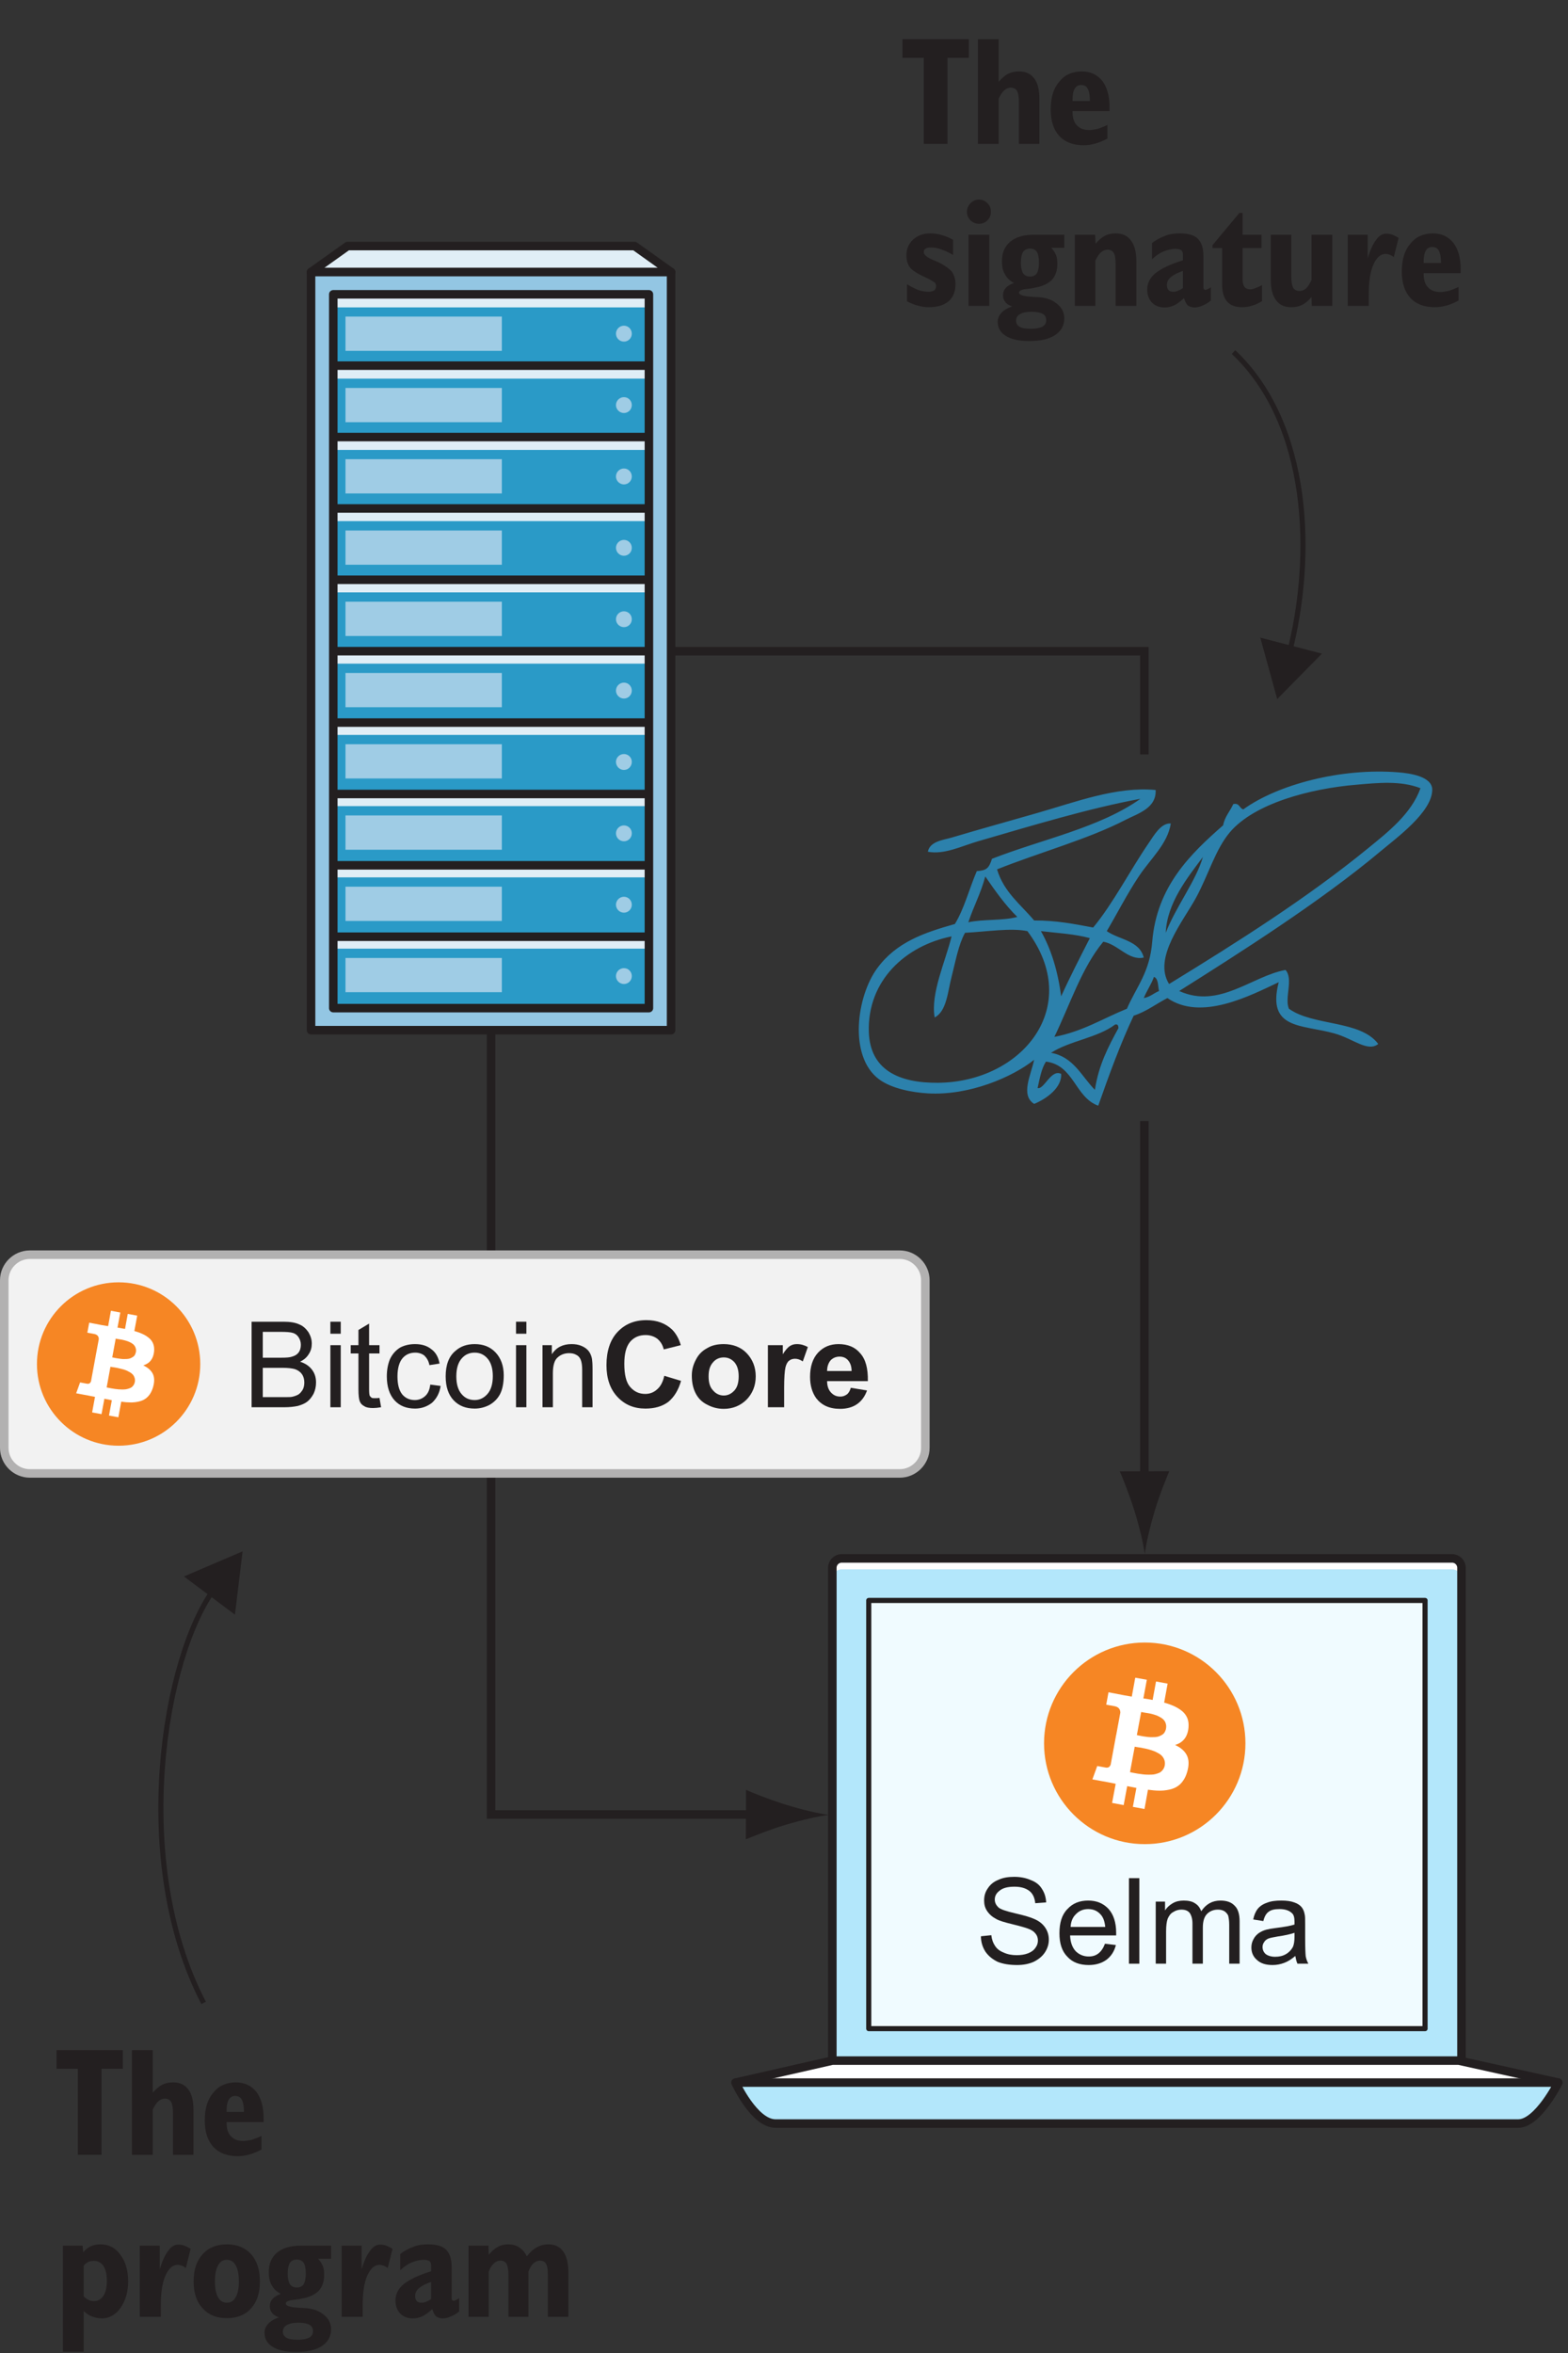 <?xml version="1.0" encoding="UTF-8"?>
<svg xmlns="http://www.w3.org/2000/svg" xmlns:xlink="http://www.w3.org/1999/xlink" width="92pt" height="138pt" viewBox="0 0 92 138" version="1.1">
<rect x="0" y="0" width="92" height="138" fill="#333333" stroke="none"/>
<defs>
<g>
<symbol overflow="visible" id="glyph0-0">
<path style="stroke:none;" d="M 4.953 1.594 L 4.953 -6.344 L 0.453 -6.344 L 0.453 1.594 Z M 0.953 -5.844 L 4.453 -5.844 L 4.453 1.094 L 0.953 1.094 Z M 0.953 -5.844 "/>
</symbol>
<symbol overflow="visible" id="glyph0-1">
<path style="stroke:none;" d="M 2.719 0 L 2.719 -5.047 L 3.969 -5.047 L 3.969 -6.141 L 0.078 -6.141 L 0.078 -5.047 L 1.328 -5.047 L 1.328 0 Z M 2.719 0 "/>
</symbol>
<symbol overflow="visible" id="glyph0-2">
<path style="stroke:none;" d="M 1.672 0 L 1.672 -2.656 C 1.781 -2.875 1.891 -3.047 2 -3.141 C 2.109 -3.234 2.234 -3.297 2.375 -3.297 C 2.547 -3.297 2.672 -3.234 2.75 -3.109 C 2.828 -2.969 2.859 -2.75 2.859 -2.453 L 2.859 0 L 4.062 0 L 4.062 -2.641 C 4.062 -3.156 3.969 -3.562 3.766 -3.828 C 3.562 -4.109 3.266 -4.25 2.875 -4.25 C 2.625 -4.25 2.406 -4.203 2.219 -4.109 C 2.047 -4.016 1.859 -3.859 1.672 -3.641 L 1.672 -6.141 L 0.453 -6.141 L 0.453 0 Z M 1.672 0 "/>
</symbol>
<symbol overflow="visible" id="glyph0-3">
<path style="stroke:none;" d="M 1.516 -2.609 C 1.516 -2.891 1.562 -3.109 1.641 -3.234 C 1.734 -3.391 1.859 -3.453 2.016 -3.453 C 2.188 -3.453 2.328 -3.391 2.406 -3.234 C 2.484 -3.094 2.531 -2.875 2.531 -2.562 L 2.531 -2.516 L 1.516 -2.516 Z M 2.969 -0.875 C 2.797 -0.844 2.641 -0.812 2.5 -0.812 C 2.172 -0.812 1.938 -0.906 1.766 -1.094 C 1.594 -1.266 1.516 -1.531 1.516 -1.875 L 1.516 -1.922 L 3.688 -1.922 C 3.688 -1.953 3.688 -1.984 3.688 -2.047 C 3.688 -2.094 3.688 -2.125 3.688 -2.141 C 3.688 -2.797 3.547 -3.312 3.266 -3.688 C 2.969 -4.062 2.562 -4.25 2.062 -4.25 C 1.5 -4.25 1.047 -4.047 0.734 -3.641 C 0.391 -3.25 0.234 -2.703 0.234 -2.016 C 0.234 -1.344 0.406 -0.828 0.734 -0.469 C 1.078 -0.094 1.562 0.078 2.172 0.078 C 2.391 0.078 2.609 0.047 2.844 -0.016 C 3.078 -0.078 3.328 -0.188 3.562 -0.312 L 3.562 -1.109 C 3.328 -1 3.125 -0.922 2.969 -0.875 Z M 2.969 -0.875 "/>
</symbol>
<symbol overflow="visible" id="glyph0-4">
<path style="stroke:none;" d="M 1.938 -3.219 C 2.047 -3.266 2.156 -3.281 2.266 -3.281 C 2.5 -3.281 2.688 -3.188 2.828 -2.984 C 2.969 -2.766 3.031 -2.484 3.031 -2.109 C 3.031 -1.734 2.969 -1.453 2.828 -1.234 C 2.688 -1.031 2.516 -0.922 2.281 -0.922 C 2.172 -0.922 2.062 -0.938 1.969 -0.984 C 1.859 -1.031 1.766 -1.109 1.672 -1.203 L 1.672 -3 C 1.75 -3.109 1.859 -3.172 1.938 -3.219 Z M 1.672 2.047 L 1.672 -0.344 C 1.828 -0.188 1.984 -0.078 2.172 -0.016 C 2.344 0.047 2.531 0.094 2.734 0.094 C 3.156 0.094 3.531 -0.109 3.828 -0.516 C 4.125 -0.938 4.281 -1.453 4.281 -2.078 C 4.281 -2.719 4.125 -3.25 3.812 -3.656 C 3.516 -4.062 3.125 -4.25 2.656 -4.25 C 2.453 -4.25 2.266 -4.219 2.094 -4.141 C 1.922 -4.062 1.766 -3.938 1.641 -3.781 L 1.609 -4.172 L 0.453 -4.172 L 0.453 2.047 Z M 1.672 2.047 "/>
</symbol>
<symbol overflow="visible" id="glyph0-5">
<path style="stroke:none;" d="M 1.688 0 L 1.688 -0.672 C 1.688 -1.391 1.766 -1.969 1.953 -2.406 C 2.141 -2.828 2.375 -3.047 2.672 -3.047 C 2.75 -3.047 2.828 -3.031 2.922 -3 C 3 -2.969 3.078 -2.922 3.156 -2.859 L 3.438 -3.984 C 3.328 -4.062 3.188 -4.125 3.078 -4.172 C 2.953 -4.219 2.828 -4.234 2.703 -4.234 C 2.5 -4.234 2.297 -4.125 2.125 -3.875 C 1.938 -3.641 1.766 -3.266 1.625 -2.781 L 1.625 -4.172 L 0.453 -4.172 L 0.453 0 Z M 1.688 0 "/>
</symbol>
<symbol overflow="visible" id="glyph0-6">
<path style="stroke:none;" d="M 0.75 -0.5 C 1.094 -0.109 1.562 0.078 2.172 0.078 C 2.766 0.078 3.25 -0.109 3.594 -0.5 C 3.938 -0.875 4.109 -1.406 4.109 -2.078 C 4.109 -2.75 3.938 -3.281 3.594 -3.672 C 3.234 -4.062 2.766 -4.25 2.172 -4.25 C 1.578 -4.25 1.094 -4.062 0.75 -3.672 C 0.391 -3.281 0.219 -2.75 0.219 -2.078 C 0.219 -1.406 0.391 -0.875 0.75 -0.5 Z M 1.656 -3.016 C 1.766 -3.234 1.938 -3.344 2.172 -3.344 C 2.391 -3.344 2.578 -3.234 2.688 -3.016 C 2.812 -2.797 2.875 -2.5 2.875 -2.078 C 2.875 -1.672 2.812 -1.359 2.688 -1.156 C 2.578 -0.938 2.406 -0.828 2.172 -0.828 C 1.938 -0.828 1.766 -0.938 1.656 -1.141 C 1.531 -1.359 1.469 -1.672 1.469 -2.078 C 1.469 -2.5 1.531 -2.797 1.656 -3.016 Z M 1.656 -3.016 "/>
</symbol>
<symbol overflow="visible" id="glyph0-7">
<path style="stroke:none;" d="M 2.672 0.469 C 2.812 0.547 2.875 0.672 2.875 0.844 C 2.875 1.016 2.812 1.125 2.656 1.219 C 2.5 1.297 2.281 1.344 2 1.344 C 1.688 1.344 1.469 1.312 1.328 1.234 C 1.188 1.156 1.109 1.031 1.109 0.875 C 1.109 0.703 1.188 0.562 1.344 0.484 C 1.5 0.391 1.719 0.344 2.016 0.344 C 2.312 0.344 2.531 0.391 2.672 0.469 Z M 1.516 -3.156 C 1.609 -3.297 1.75 -3.359 1.922 -3.359 C 2.109 -3.359 2.234 -3.297 2.328 -3.172 C 2.406 -3.047 2.453 -2.828 2.453 -2.531 C 2.453 -2.25 2.406 -2.047 2.328 -1.906 C 2.234 -1.781 2.109 -1.719 1.922 -1.719 C 1.75 -1.719 1.609 -1.781 1.516 -1.922 C 1.438 -2.047 1.391 -2.266 1.391 -2.531 C 1.391 -2.812 1.438 -3.031 1.516 -3.156 Z M 0.5 -1.047 C 0.391 -0.922 0.344 -0.781 0.344 -0.609 C 0.344 -0.453 0.391 -0.328 0.484 -0.219 C 0.562 -0.109 0.703 -0.031 0.875 0.031 C 0.609 0.125 0.391 0.25 0.25 0.406 C 0.109 0.562 0.031 0.734 0.031 0.938 C 0.031 1.297 0.203 1.578 0.516 1.766 C 0.844 1.969 1.297 2.062 1.875 2.062 C 2.531 2.062 3.031 1.953 3.391 1.719 C 3.75 1.484 3.938 1.156 3.938 0.734 C 3.938 0.375 3.781 0.078 3.484 -0.141 C 3.203 -0.375 2.812 -0.5 2.328 -0.516 C 2.266 -0.516 2.156 -0.531 2.047 -0.531 C 1.531 -0.562 1.281 -0.641 1.281 -0.781 C 1.281 -0.891 1.453 -0.969 1.781 -1 C 1.984 -1.016 2.141 -1.047 2.266 -1.078 C 2.688 -1.156 3 -1.312 3.219 -1.531 C 3.422 -1.766 3.531 -2.062 3.531 -2.453 C 3.531 -2.641 3.516 -2.828 3.453 -2.984 C 3.391 -3.125 3.297 -3.281 3.172 -3.406 L 3.938 -3.406 L 3.938 -4.172 L 2.141 -4.172 C 1.547 -4.172 1.094 -4.031 0.766 -3.766 C 0.438 -3.484 0.281 -3.109 0.281 -2.625 C 0.281 -2.328 0.328 -2.062 0.453 -1.859 C 0.562 -1.641 0.75 -1.469 0.984 -1.344 C 0.781 -1.266 0.609 -1.172 0.5 -1.047 Z M 0.5 -1.047 "/>
</symbol>
<symbol overflow="visible" id="glyph0-8">
<path style="stroke:none;" d="M 2.031 -0.891 C 1.938 -0.844 1.844 -0.828 1.75 -0.828 C 1.625 -0.828 1.531 -0.859 1.469 -0.922 C 1.406 -1 1.375 -1.094 1.375 -1.234 C 1.375 -1.406 1.453 -1.562 1.609 -1.688 C 1.75 -1.812 1.984 -1.938 2.312 -2.047 L 2.312 -1.047 C 2.219 -0.984 2.125 -0.922 2.031 -0.891 Z M 2.594 -0.031 C 2.703 0.047 2.844 0.094 3 0.094 C 3.125 0.094 3.281 0.062 3.422 0 C 3.578 -0.062 3.766 -0.156 3.953 -0.312 L 3.953 -1.094 C 3.875 -1.031 3.812 -1 3.766 -0.984 C 3.703 -0.953 3.656 -0.938 3.641 -0.938 C 3.594 -0.938 3.562 -0.953 3.547 -0.984 C 3.531 -1 3.516 -1.031 3.516 -1.094 L 3.516 -2.906 C 3.516 -3.391 3.406 -3.719 3.188 -3.938 C 2.969 -4.156 2.609 -4.25 2.125 -4.25 C 1.828 -4.25 1.531 -4.219 1.281 -4.109 C 1.016 -4.016 0.75 -3.875 0.5 -3.688 L 0.5 -2.734 C 0.719 -2.938 0.938 -3.094 1.172 -3.188 C 1.406 -3.281 1.641 -3.344 1.875 -3.344 C 2.031 -3.344 2.141 -3.312 2.219 -3.266 C 2.281 -3.203 2.312 -3.125 2.312 -3.016 L 2.312 -2.672 C 1.547 -2.438 1.016 -2.172 0.688 -1.906 C 0.375 -1.641 0.219 -1.328 0.219 -0.953 C 0.219 -0.641 0.312 -0.391 0.5 -0.188 C 0.688 0 0.938 0.094 1.25 0.094 C 1.438 0.094 1.625 0.047 1.797 -0.031 C 1.969 -0.109 2.172 -0.266 2.375 -0.453 C 2.438 -0.266 2.5 -0.125 2.594 -0.031 Z M 2.594 -0.031 "/>
</symbol>
<symbol overflow="visible" id="glyph0-9">
<path style="stroke:none;" d="M 1.641 0 L 1.641 -2.656 C 1.719 -2.859 1.812 -3.016 1.938 -3.125 C 2.047 -3.234 2.172 -3.297 2.328 -3.297 C 2.484 -3.297 2.609 -3.234 2.688 -3.109 C 2.75 -2.984 2.797 -2.766 2.797 -2.453 L 2.797 0 L 3.969 0 L 3.969 -2.656 C 4.047 -2.859 4.141 -3.016 4.25 -3.125 C 4.375 -3.234 4.516 -3.297 4.641 -3.297 C 4.812 -3.297 4.938 -3.234 5 -3.109 C 5.078 -2.984 5.109 -2.766 5.109 -2.453 L 5.109 0 L 6.312 0 L 6.312 -2.641 C 6.312 -3.156 6.203 -3.562 6.016 -3.828 C 5.812 -4.109 5.531 -4.25 5.141 -4.25 C 4.891 -4.25 4.656 -4.188 4.469 -4.078 C 4.25 -3.969 4.062 -3.781 3.875 -3.547 C 3.766 -3.781 3.609 -3.953 3.422 -4.078 C 3.266 -4.188 3.031 -4.25 2.781 -4.25 C 2.562 -4.25 2.359 -4.203 2.188 -4.109 C 2 -4.016 1.828 -3.859 1.641 -3.641 L 1.625 -4.172 L 0.453 -4.172 L 0.453 0 Z M 1.641 0 "/>
</symbol>
<symbol overflow="visible" id="glyph0-10">
<path style="stroke:none;" d="M 0.984 -0.016 C 1.203 0.047 1.406 0.078 1.609 0.078 C 2.109 0.078 2.5 -0.031 2.781 -0.266 C 3.062 -0.516 3.188 -0.844 3.188 -1.281 C 3.188 -1.578 3.109 -1.812 2.969 -2.016 C 2.797 -2.203 2.516 -2.406 2.109 -2.594 C 2.047 -2.625 1.953 -2.656 1.844 -2.703 C 1.5 -2.859 1.328 -3 1.328 -3.156 C 1.328 -3.25 1.359 -3.312 1.438 -3.359 C 1.5 -3.406 1.609 -3.422 1.75 -3.422 C 1.938 -3.422 2.141 -3.391 2.359 -3.312 C 2.578 -3.234 2.812 -3.125 3.047 -2.984 L 3.047 -3.875 C 2.828 -4 2.594 -4.094 2.375 -4.156 C 2.156 -4.219 1.938 -4.25 1.703 -4.25 C 1.297 -4.25 0.969 -4.125 0.703 -3.891 C 0.438 -3.641 0.312 -3.344 0.312 -2.969 C 0.312 -2.672 0.375 -2.438 0.531 -2.234 C 0.688 -2.047 1.062 -1.828 1.656 -1.562 C 1.812 -1.469 1.922 -1.406 1.984 -1.359 C 2.031 -1.312 2.047 -1.234 2.047 -1.156 C 2.047 -1.047 2.016 -0.969 1.938 -0.906 C 1.859 -0.859 1.75 -0.828 1.609 -0.828 C 1.438 -0.828 1.234 -0.859 1.031 -0.922 C 0.828 -1 0.609 -1.109 0.344 -1.266 L 0.344 -0.266 C 0.562 -0.156 0.781 -0.062 0.984 -0.016 Z M 0.984 -0.016 "/>
</symbol>
<symbol overflow="visible" id="glyph0-11">
<path style="stroke:none;" d="M 0.562 -5.016 C 0.703 -4.891 0.875 -4.812 1.062 -4.812 C 1.266 -4.812 1.438 -4.891 1.562 -5.016 C 1.703 -5.156 1.766 -5.312 1.766 -5.516 C 1.766 -5.719 1.703 -5.891 1.562 -6.016 C 1.438 -6.156 1.266 -6.234 1.062 -6.234 C 0.859 -6.234 0.703 -6.156 0.562 -6.016 C 0.438 -5.875 0.359 -5.719 0.359 -5.516 C 0.359 -5.312 0.438 -5.156 0.562 -5.016 Z M 1.672 0 L 1.672 -4.172 L 0.453 -4.172 L 0.453 0 Z M 1.672 0 "/>
</symbol>
<symbol overflow="visible" id="glyph0-12">
<path style="stroke:none;" d="M 1.656 0 L 1.656 -2.656 C 1.766 -2.875 1.875 -3.047 1.984 -3.141 C 2.094 -3.234 2.234 -3.297 2.359 -3.297 C 2.531 -3.297 2.656 -3.234 2.734 -3.109 C 2.812 -2.984 2.844 -2.766 2.844 -2.453 L 2.844 0 L 4.062 0 L 4.062 -2.641 C 4.062 -3.156 3.953 -3.562 3.75 -3.828 C 3.547 -4.109 3.25 -4.25 2.859 -4.25 C 2.609 -4.25 2.391 -4.203 2.219 -4.109 C 2.031 -4.016 1.844 -3.859 1.672 -3.641 L 1.641 -4.172 L 0.453 -4.172 L 0.453 0 Z M 1.656 0 "/>
</symbol>
<symbol overflow="visible" id="glyph0-13">
<path style="stroke:none;" d="M 0 -3.562 L 0 -3.391 L 0.562 -3.391 L 0.562 -1.281 C 0.562 -0.812 0.656 -0.484 0.859 -0.25 C 1.047 -0.031 1.344 0.078 1.75 0.078 C 1.938 0.078 2.141 0.047 2.328 -0.016 C 2.516 -0.062 2.703 -0.156 2.906 -0.281 L 2.906 -1.219 C 2.734 -1.125 2.578 -1.062 2.484 -1.031 C 2.375 -0.984 2.297 -0.969 2.219 -0.969 C 2.062 -0.969 1.953 -1.016 1.875 -1.109 C 1.812 -1.203 1.766 -1.344 1.766 -1.531 L 1.766 -3.391 L 2.875 -3.391 L 2.875 -4.172 L 1.766 -4.172 L 1.766 -5.453 L 1.578 -5.453 Z M 0 -3.562 "/>
</symbol>
<symbol overflow="visible" id="glyph0-14">
<path style="stroke:none;" d="M 2.828 0 L 4.031 0 L 4.031 -4.172 L 2.812 -4.172 L 2.812 -1.516 C 2.703 -1.281 2.594 -1.125 2.5 -1.031 C 2.375 -0.922 2.25 -0.875 2.109 -0.875 C 1.938 -0.875 1.812 -0.938 1.734 -1.062 C 1.672 -1.188 1.625 -1.406 1.625 -1.703 L 1.625 -4.172 L 0.422 -4.172 L 0.422 -1.531 C 0.422 -1.016 0.516 -0.609 0.734 -0.328 C 0.938 -0.047 1.234 0.078 1.625 0.078 C 1.875 0.078 2.094 0.031 2.266 -0.062 C 2.453 -0.156 2.641 -0.312 2.812 -0.516 Z M 2.828 0 "/>
</symbol>
<symbol overflow="visible" id="glyph1-0">
<path style="stroke:none;" d="M 4.375 0 L 4.375 -4.375 L 0.875 -4.375 L 0.875 0 Z M 0.984 -4.266 L 4.266 -4.266 L 4.266 -0.109 L 0.984 -0.109 Z M 0.984 -4.266 "/>
</symbol>
<symbol overflow="visible" id="glyph1-1">
<path style="stroke:none;" d="M 0.594 -0.703 C 0.766 -0.453 1.016 -0.25 1.312 -0.109 C 1.625 0.016 2 0.078 2.453 0.078 C 2.812 0.078 3.141 0.016 3.422 -0.109 C 3.703 -0.25 3.922 -0.422 4.078 -0.656 C 4.234 -0.891 4.312 -1.141 4.312 -1.406 C 4.312 -1.688 4.234 -1.922 4.094 -2.125 C 3.953 -2.328 3.75 -2.5 3.453 -2.625 C 3.25 -2.719 2.891 -2.828 2.344 -2.953 C 1.812 -3.078 1.469 -3.188 1.344 -3.312 C 1.219 -3.438 1.141 -3.578 1.141 -3.766 C 1.141 -3.969 1.234 -4.141 1.422 -4.281 C 1.609 -4.438 1.891 -4.516 2.297 -4.516 C 2.688 -4.516 2.969 -4.422 3.172 -4.266 C 3.375 -4.109 3.484 -3.859 3.516 -3.547 L 4.156 -3.594 C 4.141 -3.891 4.062 -4.156 3.906 -4.391 C 3.766 -4.625 3.547 -4.797 3.25 -4.906 C 2.969 -5.031 2.641 -5.094 2.281 -5.094 C 1.938 -5.094 1.625 -5.047 1.359 -4.922 C 1.078 -4.812 0.875 -4.641 0.734 -4.422 C 0.578 -4.203 0.516 -3.969 0.516 -3.703 C 0.516 -3.484 0.562 -3.281 0.688 -3.094 C 0.812 -2.906 0.984 -2.75 1.219 -2.625 C 1.406 -2.516 1.734 -2.422 2.188 -2.312 C 2.641 -2.203 2.953 -2.109 3.078 -2.062 C 3.297 -1.984 3.438 -1.891 3.531 -1.766 C 3.625 -1.656 3.672 -1.516 3.672 -1.359 C 3.672 -1.203 3.625 -1.062 3.531 -0.938 C 3.438 -0.797 3.297 -0.688 3.094 -0.609 C 2.891 -0.531 2.672 -0.5 2.422 -0.5 C 2.141 -0.5 1.891 -0.547 1.656 -0.656 C 1.422 -0.75 1.266 -0.875 1.156 -1.047 C 1.047 -1.203 0.969 -1.406 0.938 -1.672 L 0.328 -1.609 C 0.328 -1.281 0.422 -0.969 0.594 -0.703 Z M 0.594 -0.703 "/>
</symbol>
<symbol overflow="visible" id="glyph1-2">
<path style="stroke:none;" d="M 2.562 -0.609 C 2.406 -0.484 2.219 -0.422 1.984 -0.422 C 1.688 -0.422 1.422 -0.531 1.219 -0.734 C 1.016 -0.953 0.906 -1.266 0.891 -1.656 L 3.594 -1.656 C 3.594 -1.734 3.594 -1.781 3.594 -1.812 C 3.594 -2.422 3.438 -2.891 3.141 -3.219 C 2.828 -3.547 2.438 -3.703 1.953 -3.703 C 1.453 -3.703 1.047 -3.547 0.734 -3.203 C 0.406 -2.875 0.266 -2.391 0.266 -1.781 C 0.266 -1.203 0.406 -0.734 0.734 -0.406 C 1.031 -0.078 1.453 0.078 1.984 0.078 C 2.406 0.078 2.75 -0.031 3.031 -0.234 C 3.297 -0.438 3.484 -0.719 3.578 -1.094 L 2.938 -1.172 C 2.844 -0.922 2.719 -0.734 2.562 -0.609 Z M 1.25 -2.922 C 1.438 -3.109 1.672 -3.203 1.953 -3.203 C 2.266 -3.203 2.516 -3.094 2.719 -2.844 C 2.844 -2.688 2.922 -2.469 2.953 -2.156 L 0.922 -2.156 C 0.938 -2.484 1.047 -2.734 1.25 -2.922 Z M 1.25 -2.922 "/>
</symbol>
<symbol overflow="visible" id="glyph1-3">
<path style="stroke:none;" d="M 1.062 0 L 1.062 -5.016 L 0.453 -5.016 L 0.453 0 Z M 1.062 0 "/>
</symbol>
<symbol overflow="visible" id="glyph1-4">
<path style="stroke:none;" d="M 1.078 0 L 1.078 -1.891 C 1.078 -2.219 1.109 -2.469 1.172 -2.641 C 1.25 -2.812 1.344 -2.953 1.5 -3.031 C 1.641 -3.125 1.812 -3.172 1.969 -3.172 C 2.203 -3.172 2.359 -3.109 2.469 -2.969 C 2.562 -2.828 2.625 -2.625 2.625 -2.359 L 2.625 0 L 3.234 0 L 3.234 -2.109 C 3.234 -2.484 3.312 -2.75 3.484 -2.922 C 3.656 -3.094 3.875 -3.172 4.125 -3.172 C 4.266 -3.172 4.391 -3.141 4.5 -3.078 C 4.594 -3.016 4.672 -2.922 4.719 -2.828 C 4.75 -2.703 4.781 -2.531 4.781 -2.281 L 4.781 0 L 5.391 0 L 5.391 -2.484 C 5.391 -2.906 5.297 -3.219 5.094 -3.406 C 4.906 -3.609 4.625 -3.703 4.266 -3.703 C 3.797 -3.703 3.422 -3.5 3.141 -3.078 C 3.062 -3.281 2.953 -3.438 2.766 -3.547 C 2.609 -3.656 2.375 -3.703 2.109 -3.703 C 1.875 -3.703 1.656 -3.656 1.469 -3.547 C 1.281 -3.438 1.125 -3.297 1.016 -3.125 L 1.016 -3.641 L 0.469 -3.641 L 0.469 0 Z M 1.078 0 "/>
</symbol>
<symbol overflow="visible" id="glyph1-5">
<path style="stroke:none;" d="M 2.953 0 L 3.594 0 C 3.516 -0.141 3.469 -0.281 3.438 -0.438 C 3.422 -0.594 3.406 -0.953 3.406 -1.516 L 3.406 -2.344 C 3.406 -2.609 3.406 -2.797 3.375 -2.906 C 3.344 -3.078 3.281 -3.219 3.188 -3.328 C 3.094 -3.438 2.953 -3.531 2.766 -3.594 C 2.562 -3.672 2.312 -3.703 2 -3.703 C 1.688 -3.703 1.406 -3.672 1.172 -3.578 C 0.938 -3.5 0.75 -3.375 0.625 -3.219 C 0.5 -3.062 0.406 -2.844 0.359 -2.594 L 0.953 -2.5 C 1.016 -2.766 1.125 -2.953 1.266 -3.047 C 1.406 -3.156 1.609 -3.203 1.906 -3.203 C 2.219 -3.203 2.453 -3.125 2.609 -2.984 C 2.734 -2.891 2.781 -2.719 2.781 -2.469 C 2.781 -2.438 2.781 -2.391 2.781 -2.297 C 2.547 -2.219 2.188 -2.156 1.688 -2.094 C 1.438 -2.062 1.266 -2.031 1.141 -2 C 0.969 -1.953 0.828 -1.891 0.688 -1.797 C 0.562 -1.703 0.453 -1.594 0.375 -1.438 C 0.297 -1.297 0.25 -1.141 0.25 -0.953 C 0.25 -0.656 0.359 -0.406 0.578 -0.219 C 0.797 -0.016 1.094 0.078 1.5 0.078 C 1.734 0.078 1.969 0.031 2.172 -0.047 C 2.391 -0.125 2.609 -0.266 2.828 -0.453 C 2.859 -0.281 2.891 -0.141 2.953 0 Z M 2.781 -1.594 C 2.781 -1.328 2.75 -1.125 2.688 -0.984 C 2.594 -0.812 2.469 -0.672 2.281 -0.562 C 2.094 -0.453 1.891 -0.406 1.641 -0.406 C 1.406 -0.406 1.219 -0.469 1.094 -0.562 C 0.969 -0.672 0.906 -0.812 0.906 -0.984 C 0.906 -1.078 0.938 -1.188 1 -1.266 C 1.047 -1.359 1.141 -1.422 1.234 -1.469 C 1.344 -1.516 1.531 -1.547 1.781 -1.594 C 2.219 -1.656 2.562 -1.734 2.781 -1.812 Z M 2.781 -1.594 "/>
</symbol>
<symbol overflow="visible" id="glyph1-6">
<path style="stroke:none;" d="M 2.422 0 C 2.75 0 3.016 -0.031 3.234 -0.078 C 3.453 -0.141 3.641 -0.219 3.781 -0.328 C 3.922 -0.438 4.047 -0.594 4.156 -0.797 C 4.25 -1 4.297 -1.219 4.297 -1.453 C 4.297 -1.75 4.219 -2 4.047 -2.219 C 3.891 -2.422 3.656 -2.578 3.359 -2.672 C 3.594 -2.781 3.766 -2.938 3.875 -3.125 C 4 -3.312 4.047 -3.516 4.047 -3.734 C 4.047 -3.969 3.984 -4.172 3.859 -4.391 C 3.719 -4.594 3.547 -4.766 3.312 -4.859 C 3.078 -4.969 2.766 -5.016 2.391 -5.016 L 0.516 -5.016 L 0.516 0 Z M 1.172 -4.422 L 2.172 -4.422 C 2.547 -4.422 2.797 -4.406 2.938 -4.359 C 3.094 -4.312 3.203 -4.219 3.281 -4.094 C 3.359 -3.969 3.406 -3.828 3.406 -3.656 C 3.406 -3.484 3.359 -3.328 3.281 -3.219 C 3.188 -3.094 3.062 -3.016 2.891 -2.969 C 2.766 -2.922 2.562 -2.906 2.266 -2.906 L 1.172 -2.906 Z M 1.172 -2.312 L 2.344 -2.312 C 2.656 -2.312 2.891 -2.281 3.062 -2.234 C 3.234 -2.172 3.375 -2.078 3.469 -1.938 C 3.562 -1.812 3.609 -1.641 3.609 -1.453 C 3.609 -1.297 3.578 -1.141 3.516 -1.031 C 3.438 -0.906 3.359 -0.812 3.266 -0.75 C 3.156 -0.688 3.031 -0.641 2.875 -0.609 C 2.797 -0.594 2.641 -0.594 2.422 -0.594 L 1.172 -0.594 Z M 1.172 -2.312 "/>
</symbol>
<symbol overflow="visible" id="glyph1-7">
<path style="stroke:none;" d="M 1.078 -4.312 L 1.078 -5.016 L 0.469 -5.016 L 0.469 -4.312 Z M 1.078 0 L 1.078 -3.641 L 0.469 -3.641 L 0.469 0 Z M 1.078 0 "/>
</symbol>
<symbol overflow="visible" id="glyph1-8">
<path style="stroke:none;" d="M 1.531 -0.531 C 1.438 -0.531 1.375 -0.531 1.328 -0.562 C 1.281 -0.609 1.234 -0.641 1.219 -0.688 C 1.203 -0.734 1.188 -0.859 1.188 -1.031 L 1.188 -3.156 L 1.797 -3.156 L 1.797 -3.641 L 1.188 -3.641 L 1.188 -4.906 L 0.562 -4.531 L 0.562 -3.641 L 0.109 -3.641 L 0.109 -3.156 L 0.562 -3.156 L 0.562 -1.062 C 0.562 -0.688 0.594 -0.453 0.641 -0.344 C 0.688 -0.219 0.781 -0.125 0.906 -0.062 C 1.016 0.016 1.203 0.047 1.422 0.047 C 1.547 0.047 1.703 0.031 1.891 0 L 1.797 -0.547 C 1.688 -0.531 1.594 -0.531 1.531 -0.531 Z M 1.531 -0.531 "/>
</symbol>
<symbol overflow="visible" id="glyph1-9">
<path style="stroke:none;" d="M 2.531 -0.656 C 2.359 -0.5 2.156 -0.422 1.922 -0.422 C 1.625 -0.422 1.375 -0.531 1.188 -0.75 C 1 -0.984 0.906 -1.328 0.906 -1.812 C 0.906 -2.297 1.016 -2.656 1.203 -2.875 C 1.391 -3.094 1.641 -3.203 1.953 -3.203 C 2.156 -3.203 2.344 -3.141 2.484 -3.031 C 2.625 -2.891 2.734 -2.719 2.781 -2.469 L 3.375 -2.562 C 3.312 -2.922 3.156 -3.219 2.891 -3.406 C 2.641 -3.609 2.328 -3.703 1.938 -3.703 C 1.625 -3.703 1.328 -3.641 1.062 -3.5 C 0.812 -3.344 0.609 -3.125 0.469 -2.828 C 0.344 -2.531 0.281 -2.188 0.281 -1.812 C 0.281 -1.203 0.438 -0.734 0.734 -0.406 C 1.031 -0.078 1.438 0.078 1.938 0.078 C 2.328 0.078 2.656 -0.047 2.938 -0.266 C 3.203 -0.516 3.375 -0.828 3.438 -1.25 L 2.828 -1.328 C 2.797 -1.016 2.688 -0.797 2.531 -0.656 Z M 2.531 -0.656 "/>
</symbol>
<symbol overflow="visible" id="glyph1-10">
<path style="stroke:none;" d="M 0.703 -0.406 C 1.016 -0.078 1.422 0.078 1.938 0.078 C 2.25 0.078 2.547 0 2.812 -0.141 C 3.078 -0.297 3.281 -0.5 3.422 -0.766 C 3.562 -1.031 3.641 -1.406 3.641 -1.875 C 3.641 -2.438 3.469 -2.891 3.156 -3.219 C 2.844 -3.547 2.438 -3.703 1.938 -3.703 C 1.484 -3.703 1.109 -3.578 0.797 -3.297 C 0.422 -2.984 0.234 -2.484 0.234 -1.812 C 0.234 -1.203 0.391 -0.734 0.703 -0.406 Z M 1.172 -2.859 C 1.375 -3.094 1.625 -3.203 1.938 -3.203 C 2.234 -3.203 2.484 -3.094 2.688 -2.859 C 2.891 -2.625 3 -2.281 3 -1.828 C 3 -1.359 2.891 -1.016 2.688 -0.781 C 2.484 -0.547 2.234 -0.422 1.938 -0.422 C 1.625 -0.422 1.375 -0.531 1.172 -0.766 C 0.969 -1 0.859 -1.344 0.859 -1.812 C 0.859 -2.281 0.969 -2.625 1.172 -2.859 Z M 1.172 -2.859 "/>
</symbol>
<symbol overflow="visible" id="glyph1-11">
<path style="stroke:none;" d="M 1.078 0 L 1.078 -1.984 C 1.078 -2.453 1.172 -2.766 1.359 -2.922 C 1.547 -3.094 1.781 -3.172 2.031 -3.172 C 2.203 -3.172 2.344 -3.141 2.469 -3.062 C 2.594 -3 2.672 -2.891 2.719 -2.766 C 2.766 -2.641 2.797 -2.453 2.797 -2.203 L 2.797 0 L 3.406 0 L 3.406 -2.234 C 3.406 -2.516 3.391 -2.719 3.375 -2.828 C 3.344 -3 3.281 -3.156 3.188 -3.281 C 3.094 -3.406 2.953 -3.516 2.766 -3.594 C 2.594 -3.672 2.391 -3.703 2.172 -3.703 C 1.672 -3.703 1.281 -3.516 1.016 -3.109 L 1.016 -3.641 L 0.469 -3.641 L 0.469 0 Z M 1.078 0 "/>
</symbol>
<symbol overflow="visible" id="glyph2-0">
<path style="stroke:none;" d="M 4.375 0 L 4.375 -4.375 L 0.875 -4.375 L 0.875 0 Z M 0.984 -4.266 L 4.266 -4.266 L 4.266 -0.109 L 0.984 -0.109 Z M 0.984 -4.266 "/>
</symbol>
<symbol overflow="visible" id="glyph2-1">
<path style="stroke:none;" d="M 3.297 -1.047 C 3.109 -0.875 2.875 -0.781 2.609 -0.781 C 2.234 -0.781 1.953 -0.922 1.719 -1.188 C 1.484 -1.453 1.375 -1.906 1.375 -2.547 C 1.375 -3.141 1.484 -3.562 1.719 -3.844 C 1.953 -4.109 2.25 -4.234 2.625 -4.234 C 2.891 -4.234 3.125 -4.156 3.312 -4.016 C 3.5 -3.859 3.625 -3.656 3.688 -3.391 L 4.688 -3.641 C 4.578 -4.031 4.391 -4.344 4.172 -4.562 C 3.781 -4.922 3.297 -5.109 2.672 -5.109 C 1.969 -5.109 1.406 -4.875 0.969 -4.406 C 0.547 -3.953 0.328 -3.297 0.328 -2.469 C 0.328 -1.672 0.547 -1.062 0.969 -0.609 C 1.406 -0.141 1.953 0.078 2.609 0.078 C 3.156 0.078 3.594 -0.047 3.953 -0.312 C 4.297 -0.594 4.547 -1 4.703 -1.547 L 3.719 -1.844 C 3.641 -1.484 3.5 -1.219 3.297 -1.047 Z M 3.297 -1.047 "/>
</symbol>
<symbol overflow="visible" id="glyph2-2">
<path style="stroke:none;" d="M 0.516 -0.797 C 0.672 -0.5 0.906 -0.281 1.203 -0.141 C 1.5 0.016 1.812 0.094 2.156 0.094 C 2.688 0.094 3.141 -0.094 3.5 -0.453 C 3.844 -0.812 4.031 -1.266 4.031 -1.812 C 4.031 -2.359 3.844 -2.812 3.5 -3.172 C 3.156 -3.531 2.688 -3.703 2.156 -3.703 C 1.797 -3.703 1.469 -3.641 1.188 -3.469 C 0.891 -3.312 0.672 -3.094 0.516 -2.781 C 0.359 -2.484 0.281 -2.188 0.281 -1.859 C 0.281 -1.438 0.359 -1.094 0.516 -0.797 Z M 1.531 -2.641 C 1.688 -2.828 1.906 -2.922 2.156 -2.922 C 2.406 -2.922 2.609 -2.828 2.781 -2.641 C 2.953 -2.438 3.031 -2.172 3.031 -1.812 C 3.031 -1.453 2.953 -1.172 2.781 -0.984 C 2.609 -0.797 2.406 -0.688 2.156 -0.688 C 1.906 -0.688 1.688 -0.797 1.531 -0.984 C 1.344 -1.172 1.266 -1.453 1.266 -1.812 C 1.266 -2.172 1.344 -2.438 1.531 -2.641 Z M 1.531 -2.641 "/>
</symbol>
<symbol overflow="visible" id="glyph2-3">
<path style="stroke:none;" d="M 1.422 -1.125 C 1.422 -1.734 1.453 -2.141 1.5 -2.344 C 1.547 -2.531 1.625 -2.672 1.719 -2.734 C 1.812 -2.812 1.938 -2.844 2.062 -2.844 C 2.203 -2.844 2.359 -2.797 2.516 -2.688 L 2.812 -3.531 C 2.609 -3.641 2.406 -3.703 2.172 -3.703 C 2.016 -3.703 1.891 -3.672 1.766 -3.594 C 1.641 -3.516 1.5 -3.359 1.344 -3.109 L 1.344 -3.641 L 0.469 -3.641 L 0.469 0 L 1.422 0 Z M 1.422 -1.125 "/>
</symbol>
<symbol overflow="visible" id="glyph2-4">
<path style="stroke:none;" d="M 2.375 -0.75 C 2.266 -0.672 2.141 -0.625 2 -0.625 C 1.766 -0.625 1.594 -0.703 1.438 -0.875 C 1.297 -1.031 1.219 -1.25 1.219 -1.531 L 3.609 -1.531 C 3.625 -2.266 3.484 -2.812 3.156 -3.172 C 2.859 -3.531 2.422 -3.703 1.891 -3.703 C 1.406 -3.703 1.016 -3.547 0.688 -3.203 C 0.375 -2.859 0.219 -2.391 0.219 -1.781 C 0.219 -1.281 0.344 -0.859 0.578 -0.531 C 0.891 -0.125 1.344 0.094 1.984 0.094 C 2.375 0.094 2.719 0 2.984 -0.188 C 3.25 -0.375 3.438 -0.641 3.562 -0.984 L 2.609 -1.141 C 2.562 -0.969 2.484 -0.828 2.375 -0.75 Z M 1.219 -2.125 C 1.219 -2.391 1.297 -2.594 1.422 -2.75 C 1.562 -2.891 1.734 -2.969 1.953 -2.969 C 2.141 -2.969 2.312 -2.906 2.438 -2.766 C 2.578 -2.609 2.656 -2.406 2.656 -2.125 Z M 1.219 -2.125 "/>
</symbol>
</g>
<clipPath id="clip1">
  <path d="M 48 92 L 86 92 L 86 123 L 48 123 Z M 48 92 "/>
</clipPath>
<clipPath id="clip2">
  <path d="M 85.75 122.391 C 85.75 122.688 85.504 122.949 85.203 122.949 L 49.383 122.949 C 49.082 122.949 48.836 122.688 48.836 122.391 L 48.836 92.594 C 48.836 92.293 49.082 92.047 49.383 92.047 L 85.203 92.047 C 85.504 92.047 85.75 92.293 85.75 92.594 Z M 85.75 122.391 "/>
</clipPath>
<clipPath id="clip3">
  <path d="M 85.75 122.391 C 85.75 122.688 85.504 122.949 85.203 122.949 L 49.383 122.949 C 49.082 122.949 48.836 122.688 48.836 122.391 L 48.836 92.594 C 48.836 92.293 49.082 92.047 49.383 92.047 L 85.203 92.047 C 85.504 92.047 85.75 92.293 85.75 92.594 L 85.75 122.391 "/>
</clipPath>
<linearGradient id="linear0" gradientUnits="userSpaceOnUse" x1="-0.045" y1="0" x2="0.782" y2="0" gradientTransform="matrix(18.393,47.561,-47.561,18.393,60.52,89.977)">
<stop offset="0" style="stop-color:rgb(79.428%,85.942%,92.046%);stop-opacity:1;"/>
<stop offset="0.062" style="stop-color:rgb(79.362%,85.876%,91.991%);stop-opacity:1;"/>
<stop offset="0.078" style="stop-color:rgb(79.172%,85.68%,91.829%);stop-opacity:1;"/>
<stop offset="0.094" style="stop-color:rgb(78.92%,85.425%,91.618%);stop-opacity:1;"/>
<stop offset="0.109" style="stop-color:rgb(78.668%,85.17%,91.408%);stop-opacity:1;"/>
<stop offset="0.125" style="stop-color:rgb(78.419%,84.915%,91.197%);stop-opacity:1;"/>
<stop offset="0.141" style="stop-color:rgb(78.169%,84.662%,90.988%);stop-opacity:1;"/>
<stop offset="0.156" style="stop-color:rgb(77.921%,84.409%,90.779%);stop-opacity:1;"/>
<stop offset="0.172" style="stop-color:rgb(77.672%,84.155%,90.57%);stop-opacity:1;"/>
<stop offset="0.188" style="stop-color:rgb(77.422%,83.905%,90.363%);stop-opacity:1;"/>
<stop offset="0.203" style="stop-color:rgb(77.174%,83.653%,90.155%);stop-opacity:1;"/>
<stop offset="0.219" style="stop-color:rgb(76.926%,83.401%,89.948%);stop-opacity:1;"/>
<stop offset="0.234" style="stop-color:rgb(76.677%,83.153%,89.742%);stop-opacity:1;"/>
<stop offset="0.25" style="stop-color:rgb(76.431%,82.903%,89.537%);stop-opacity:1;"/>
<stop offset="0.266" style="stop-color:rgb(76.184%,82.654%,89.333%);stop-opacity:1;"/>
<stop offset="0.281" style="stop-color:rgb(75.937%,82.405%,89.125%);stop-opacity:1;"/>
<stop offset="0.297" style="stop-color:rgb(75.691%,82.158%,88.922%);stop-opacity:1;"/>
<stop offset="0.312" style="stop-color:rgb(75.444%,81.911%,88.719%);stop-opacity:1;"/>
<stop offset="0.328" style="stop-color:rgb(75.2%,81.665%,88.515%);stop-opacity:1;"/>
<stop offset="0.344" style="stop-color:rgb(74.954%,81.419%,88.312%);stop-opacity:1;"/>
<stop offset="0.359" style="stop-color:rgb(74.709%,81.172%,88.11%);stop-opacity:1;"/>
<stop offset="0.375" style="stop-color:rgb(74.466%,80.93%,87.909%);stop-opacity:1;"/>
<stop offset="0.391" style="stop-color:rgb(74.22%,80.685%,87.708%);stop-opacity:1;"/>
<stop offset="0.406" style="stop-color:rgb(73.976%,80.441%,87.508%);stop-opacity:1;"/>
<stop offset="0.422" style="stop-color:rgb(73.734%,80.199%,87.309%);stop-opacity:1;"/>
<stop offset="0.438" style="stop-color:rgb(73.491%,79.958%,87.109%);stop-opacity:1;"/>
<stop offset="0.453" style="stop-color:rgb(73.247%,79.715%,86.909%);stop-opacity:1;"/>
<stop offset="0.469" style="stop-color:rgb(73.006%,79.475%,86.713%);stop-opacity:1;"/>
<stop offset="0.484" style="stop-color:rgb(72.765%,79.234%,86.514%);stop-opacity:1;"/>
<stop offset="0.5" style="stop-color:rgb(72.522%,78.995%,86.319%);stop-opacity:1;"/>
<stop offset="0.516" style="stop-color:rgb(72.281%,78.755%,86.121%);stop-opacity:1;"/>
<stop offset="0.531" style="stop-color:rgb(72.04%,78.517%,85.925%);stop-opacity:1;"/>
<stop offset="0.547" style="stop-color:rgb(71.799%,78.279%,85.73%);stop-opacity:1;"/>
<stop offset="0.562" style="stop-color:rgb(71.559%,78.043%,85.535%);stop-opacity:1;"/>
<stop offset="0.578" style="stop-color:rgb(71.32%,77.806%,85.339%);stop-opacity:1;"/>
<stop offset="0.594" style="stop-color:rgb(71.08%,77.57%,85.147%);stop-opacity:1;"/>
<stop offset="0.609" style="stop-color:rgb(70.84%,77.335%,84.953%);stop-opacity:1;"/>
<stop offset="0.625" style="stop-color:rgb(70.602%,77.1%,84.76%);stop-opacity:1;"/>
<stop offset="0.641" style="stop-color:rgb(70.363%,76.865%,84.567%);stop-opacity:1;"/>
<stop offset="0.656" style="stop-color:rgb(70.125%,76.631%,84.375%);stop-opacity:1;"/>
<stop offset="0.672" style="stop-color:rgb(69.888%,76.399%,84.184%);stop-opacity:1;"/>
<stop offset="0.688" style="stop-color:rgb(69.649%,76.164%,83.992%);stop-opacity:1;"/>
<stop offset="0.703" style="stop-color:rgb(69.412%,75.934%,83.803%);stop-opacity:1;"/>
<stop offset="0.719" style="stop-color:rgb(69.177%,75.703%,83.614%);stop-opacity:1;"/>
<stop offset="0.734" style="stop-color:rgb(68.939%,75.471%,83.424%);stop-opacity:1;"/>
<stop offset="0.75" style="stop-color:rgb(68.704%,75.241%,83.235%);stop-opacity:1;"/>
<stop offset="0.766" style="stop-color:rgb(68.469%,75.012%,83.046%);stop-opacity:1;"/>
<stop offset="0.781" style="stop-color:rgb(68.233%,74.783%,82.858%);stop-opacity:1;"/>
<stop offset="0.797" style="stop-color:rgb(67.998%,74.556%,82.672%);stop-opacity:1;"/>
<stop offset="0.812" style="stop-color:rgb(67.764%,74.327%,82.484%);stop-opacity:1;"/>
<stop offset="0.828" style="stop-color:rgb(67.529%,74.1%,82.297%);stop-opacity:1;"/>
<stop offset="0.844" style="stop-color:rgb(67.296%,73.874%,82.111%);stop-opacity:1;"/>
<stop offset="0.859" style="stop-color:rgb(67.062%,73.648%,81.926%);stop-opacity:1;"/>
<stop offset="0.875" style="stop-color:rgb(66.827%,73.422%,81.741%);stop-opacity:1;"/>
<stop offset="0.891" style="stop-color:rgb(66.595%,73.198%,81.557%);stop-opacity:1;"/>
<stop offset="0.906" style="stop-color:rgb(66.364%,72.974%,81.374%);stop-opacity:1;"/>
<stop offset="0.922" style="stop-color:rgb(66.13%,72.749%,81.189%);stop-opacity:1;"/>
<stop offset="0.938" style="stop-color:rgb(65.898%,72.527%,81.006%);stop-opacity:1;"/>
<stop offset="0.953" style="stop-color:rgb(65.668%,72.305%,80.824%);stop-opacity:1;"/>
<stop offset="0.969" style="stop-color:rgb(65.436%,72.083%,80.643%);stop-opacity:1;"/>
<stop offset="0.984" style="stop-color:rgb(65.205%,71.861%,80.461%);stop-opacity:1;"/>
<stop offset="1" style="stop-color:rgb(64.975%,71.642%,80.28%);stop-opacity:1;"/>
</linearGradient>
<clipPath id="clip4">
  <path d="M 43 120 L 91.684 120 L 91.684 123 L 43 123 Z M 43 120 "/>
</clipPath>
<clipPath id="clip5">
  <path d="M 42 120 L 91.684 120 L 91.684 123 L 42 123 Z M 42 120 "/>
</clipPath>
<clipPath id="clip6">
  <path d="M 43 122 L 91.684 122 L 91.684 125 L 43 125 Z M 43 122 "/>
</clipPath>
<clipPath id="clip7">
  <path d="M 42 121 L 91.684 121 L 91.684 125 L 42 125 Z M 42 121 "/>
</clipPath>
</defs>
<g id="surface1">
<path style=" stroke:none;fill-rule:nonzero;fill:rgb(100%,100%,100%);fill-opacity:1;" d="M 85.203 91.398 L 49.383 91.398 C 49.082 91.398 48.836 91.645 48.836 91.949 L 48.836 122.391 C 48.836 122.688 49.082 122.949 49.383 122.949 L 85.203 122.949 C 85.504 122.949 85.75 122.688 85.75 122.391 L 85.75 91.949 C 85.75 91.645 85.504 91.398 85.203 91.398 "/>
<g clip-path="url(#clip1)" clip-rule="nonzero">
<g clip-path="url(#clip2)" clip-rule="nonzero">
<g clip-path="url(#clip3)" clip-rule="nonzero">
<path style=" stroke:none;fill-rule:nonzero;fill:url(#linear0);" d="M 80.949 79.629 L 38.441 96.066 L 53.637 135.367 L 96.145 118.93 Z M 80.949 79.629 "/>
</g>
</g>
</g>
<path style=" stroke:none;fill-rule:nonzero;fill:rgb(69.995%,90.35%,98.119%);fill-opacity:1;" d="M 85.75 122.391 C 85.75 122.688 85.504 122.949 85.203 122.949 L 49.383 122.949 C 49.082 122.949 48.836 122.688 48.836 122.391 L 48.836 92.594 C 48.836 92.293 49.082 92.047 49.383 92.047 L 85.203 92.047 C 85.504 92.047 85.75 92.293 85.75 92.594 L 85.75 122.391 "/>
<path style="fill:none;stroke-width:5;stroke-linecap:butt;stroke-linejoin:round;stroke:rgb(13.73%,12.16%,12.549%);stroke-opacity:1;stroke-miterlimit:10;" d="M 852.031 466.016 L 493.828 466.016 C 490.82 466.016 488.359 463.555 488.359 460.508 L 488.359 156.094 C 488.359 153.125 490.82 150.508 493.828 150.508 L 852.031 150.508 C 855.039 150.508 857.5 153.125 857.5 156.094 L 857.5 460.508 C 857.5 463.555 855.039 466.016 852.031 466.016 Z M 852.031 466.016 " transform="matrix(0.1,0,0,-0.1,0,138)"/>
<path style=" stroke:none;fill-rule:nonzero;fill:rgb(94%,98.07%,99.623%);fill-opacity:1;" d="M 83.613 118.977 L 50.973 118.977 L 50.973 93.863 L 83.613 93.863 L 83.613 118.977 "/>
<path style="fill:none;stroke-width:3;stroke-linecap:butt;stroke-linejoin:round;stroke:rgb(13.73%,12.16%,12.549%);stroke-opacity:1;stroke-miterlimit:4;" d="M 836.133 190.234 L 509.727 190.234 L 509.727 441.367 L 836.133 441.367 Z M 836.133 190.234 " transform="matrix(0.1,0,0,-0.1,0,138)"/>
<g clip-path="url(#clip4)" clip-rule="nonzero">
<path style=" stroke:none;fill-rule:nonzero;fill:rgb(100%,100%,100%);fill-opacity:1;" d="M 91.422 122.141 L 85.594 120.852 L 48.836 120.852 L 43.164 122.141 "/>
</g>
<g clip-path="url(#clip5)" clip-rule="nonzero">
<path style="fill:none;stroke-width:5;stroke-linecap:butt;stroke-linejoin:round;stroke:rgb(13.73%,12.16%,12.549%);stroke-opacity:1;stroke-miterlimit:10;" d="M 914.219 158.594 L 855.938 171.484 L 488.359 171.484 L 431.641 158.594 " transform="matrix(0.1,0,0,-0.1,0,138)"/>
</g>
<g clip-path="url(#clip6)" clip-rule="nonzero">
<path style=" stroke:none;fill-rule:nonzero;fill:rgb(69.995%,90.35%,98.119%);fill-opacity:1;" d="M 43.152 122.141 C 43.152 122.141 44.25 124.543 45.5 124.543 L 89.082 124.543 C 90.234 124.543 91.434 122.141 91.434 122.141 L 43.152 122.141 "/>
</g>
<g clip-path="url(#clip7)" clip-rule="nonzero">
<path style="fill:none;stroke-width:5;stroke-linecap:butt;stroke-linejoin:round;stroke:rgb(13.73%,12.16%,12.549%);stroke-opacity:1;stroke-miterlimit:10;" d="M 431.523 158.594 C 431.523 158.594 442.5 134.57 455 134.57 L 890.82 134.57 C 902.344 134.57 914.336 158.594 914.336 158.594 Z M 431.523 158.594 " transform="matrix(0.1,0,0,-0.1,0,138)"/>
</g>
<g style="fill:rgb(13.73%,12.16%,12.549%);fill-opacity:1;">
  <use xlink:href="#glyph0-1" x="3.239" y="126.378"/>
  <use xlink:href="#glyph0-2" x="7.289" y="126.378"/>
  <use xlink:href="#glyph0-3" x="11.78" y="126.378"/>
</g>
<g style="fill:rgb(13.73%,12.16%,12.549%);fill-opacity:1;">
  <use xlink:href="#glyph0-4" x="3.239" y="135.878"/>
  <use xlink:href="#glyph0-5" x="7.748" y="135.878"/>
  <use xlink:href="#glyph0-6" x="11.141" y="135.878"/>
  <use xlink:href="#glyph0-7" x="15.488" y="135.878"/>
  <use xlink:href="#glyph0-5" x="19.592" y="135.878"/>
  <use xlink:href="#glyph0-8" x="22.985" y="135.878"/>
  <use xlink:href="#glyph0-9" x="27.035" y="135.878"/>
</g>
<g style="fill:rgb(13.73%,12.16%,12.549%);fill-opacity:1;">
  <use xlink:href="#glyph1-1" x="57.226" y="115.168"/>
  <use xlink:href="#glyph1-2" x="61.895" y="115.168"/>
  <use xlink:href="#glyph1-3" x="65.787" y="115.168"/>
  <use xlink:href="#glyph1-4" x="67.341" y="115.168"/>
  <use xlink:href="#glyph1-5" x="73.172" y="115.168"/>
</g>
<path style=" stroke:none;fill-rule:nonzero;fill:rgb(96.449%,52.646%,14.07%);fill-opacity:1;" d="M 73.074 102.242 C 73.074 105.504 70.43 108.156 67.168 108.156 C 63.902 108.156 61.258 105.504 61.258 102.242 C 61.258 98.98 63.902 96.332 67.168 96.332 C 70.43 96.332 73.074 98.98 73.074 102.242 "/>
<path style=" stroke:none;fill-rule:nonzero;fill:rgb(100%,100%,100%);fill-opacity:1;" d="M 68.254 103.758 C 68.215 103.82 68.168 103.871 68.113 103.914 C 68.062 103.957 67.992 103.988 67.914 104.012 C 67.836 104.039 67.762 104.059 67.688 104.07 C 67.617 104.078 67.531 104.082 67.434 104.082 C 67.332 104.082 67.242 104.082 67.172 104.074 C 67.102 104.07 67.012 104.059 66.91 104.043 C 66.809 104.031 66.73 104.02 66.676 104.008 C 66.621 104 66.551 103.984 66.465 103.969 C 66.379 103.949 66.324 103.938 66.301 103.934 L 66.578 102.441 C 66.602 102.445 66.672 102.461 66.789 102.477 C 66.906 102.492 67.004 102.508 67.074 102.527 C 67.145 102.539 67.246 102.559 67.379 102.594 C 67.504 102.629 67.609 102.66 67.695 102.695 C 67.781 102.727 67.871 102.773 67.969 102.828 C 68.07 102.883 68.145 102.945 68.199 103.012 C 68.254 103.078 68.297 103.156 68.324 103.242 C 68.352 103.336 68.359 103.434 68.34 103.539 C 68.324 103.621 68.297 103.695 68.254 103.758 Z M 66.957 100.406 C 66.973 100.41 67.031 100.422 67.129 100.438 C 67.227 100.453 67.305 100.465 67.371 100.477 C 67.434 100.484 67.516 100.504 67.621 100.531 C 67.727 100.562 67.816 100.59 67.887 100.617 C 67.961 100.648 68.035 100.688 68.117 100.738 C 68.199 100.785 68.262 100.844 68.305 100.898 C 68.352 100.957 68.387 101.027 68.406 101.109 C 68.43 101.191 68.43 101.281 68.414 101.379 C 68.398 101.465 68.371 101.531 68.332 101.598 C 68.293 101.66 68.242 101.711 68.18 101.746 C 68.121 101.781 68.059 101.812 67.996 101.836 C 67.934 101.859 67.859 101.871 67.77 101.879 C 67.676 101.879 67.598 101.883 67.531 101.883 C 67.465 101.883 67.383 101.875 67.281 101.863 C 67.184 101.848 67.113 101.84 67.062 101.832 C 67.012 101.824 66.941 101.812 66.855 101.793 C 66.77 101.773 66.719 101.766 66.703 101.762 Z M 69.633 102.938 C 69.504 102.688 69.273 102.488 68.945 102.34 C 69.426 102.199 69.688 101.852 69.734 101.309 C 69.75 101.109 69.73 100.93 69.668 100.773 C 69.602 100.613 69.504 100.477 69.367 100.359 C 69.227 100.246 69.074 100.148 68.902 100.07 C 68.73 99.992 68.531 99.918 68.305 99.855 L 68.508 98.742 L 67.828 98.617 L 67.629 99.699 C 67.512 99.676 67.332 99.645 67.086 99.609 L 67.289 98.516 L 66.609 98.395 L 66.406 99.504 C 66.305 99.488 66.164 99.465 65.977 99.43 L 65.039 99.25 L 64.906 99.977 L 65.395 100.066 C 65.617 100.109 65.73 100.23 65.734 100.441 L 65.5 101.707 C 65.527 101.715 65.551 101.719 65.566 101.727 L 65.496 101.711 L 65.168 103.488 C 65.117 103.633 65.02 103.691 64.871 103.664 L 64.379 103.574 L 64.094 104.359 L 64.977 104.52 C 65.035 104.531 65.113 104.547 65.219 104.566 C 65.324 104.59 65.406 104.602 65.461 104.617 L 65.25 105.738 L 65.93 105.867 L 66.137 104.754 C 66.262 104.781 66.441 104.816 66.676 104.859 L 66.469 105.969 L 67.152 106.094 L 67.355 104.965 C 67.602 104.996 67.82 105.02 68.012 105.02 C 68.207 105.023 68.395 105.004 68.578 104.965 C 68.762 104.93 68.922 104.867 69.055 104.785 C 69.188 104.703 69.309 104.594 69.41 104.445 C 69.516 104.301 69.598 104.125 69.656 103.918 C 69.773 103.52 69.762 103.191 69.633 102.938 "/>
<g style="fill:rgb(13.73%,12.16%,12.549%);fill-opacity:1;">
  <use xlink:href="#glyph0-1" x="52.873" y="8.439"/>
  <use xlink:href="#glyph0-2" x="56.923" y="8.439"/>
  <use xlink:href="#glyph0-3" x="61.414" y="8.439"/>
</g>
<g style="fill:rgb(13.73%,12.16%,12.549%);fill-opacity:1;">
  <use xlink:href="#glyph0-10" x="52.873" y="17.939"/>
  <use xlink:href="#glyph0-11" x="56.374" y="17.939"/>
  <use xlink:href="#glyph0-7" x="58.507" y="17.939"/>
  <use xlink:href="#glyph0-12" x="62.611" y="17.939"/>
  <use xlink:href="#glyph0-8" x="67.093" y="17.939"/>
  <use xlink:href="#glyph0-13" x="71.143" y="17.939"/>
  <use xlink:href="#glyph0-14" x="74.14" y="17.939"/>
  <use xlink:href="#glyph0-5" x="78.622" y="17.939"/>
  <use xlink:href="#glyph0-3" x="82.015" y="17.939"/>
</g>
<path style="fill:none;stroke-width:3;stroke-linecap:butt;stroke-linejoin:miter;stroke:rgb(13.73%,12.16%,12.549%);stroke-opacity:1;stroke-miterlimit:10;" d="M 756.25 996.016 C 771.25 1053.516 768.75 1131.016 723.75 1173.516 " transform="matrix(0.1,0,0,-0.1,0,138)"/>
<path style=" stroke:none;fill-rule:nonzero;fill:rgb(13.73%,12.16%,12.549%);fill-opacity:1;" d="M 77.562 38.336 L 74.938 41 L 73.945 37.395 Z M 77.562 38.336 "/>
<path style="fill:none;stroke-width:3;stroke-linecap:butt;stroke-linejoin:miter;stroke:rgb(13.73%,12.16%,12.549%);stroke-opacity:1;stroke-miterlimit:10;" d="M 126.094 448.672 C 96.094 408.672 76.094 288.672 119.453 205.352 " transform="matrix(0.1,0,0,-0.1,0,138)"/>
<path style=" stroke:none;fill-rule:nonzero;fill:rgb(13.73%,12.16%,12.549%);fill-opacity:1;" d="M 10.793 92.457 L 14.234 90.984 L 13.785 94.699 Z M 10.793 92.457 "/>
<path style=" stroke:none;fill-rule:evenodd;fill:rgb(17.361%,50.687%,67.227%);fill-opacity:1;" d="M 61.668 61.746 C 62.992 61.984 63.453 63.121 64.242 63.918 C 64.461 62.453 65.039 61.371 65.625 60.293 C 65.613 60.172 65.598 60.051 65.43 60.086 C 64.391 60.871 62.773 61.035 61.668 61.746 Z M 67.109 58.535 C 67.477 58.473 67.691 58.25 68.004 58.121 C 67.934 57.816 67.973 57.395 67.707 57.293 C 67.543 57.75 67.285 58.098 67.109 58.535 Z M 62.262 58.434 C 62.793 57.262 63.371 56.145 63.945 55.02 C 63.082 54.781 62.051 54.723 61.074 54.609 C 61.676 55.668 62.066 56.945 62.262 58.434 Z M 56.621 54.707 C 56.23 55.422 56.074 56.352 55.832 57.293 C 55.609 58.133 55.551 59.309 54.84 59.672 C 54.59 58.262 55.477 56.379 55.832 54.918 C 53.137 55.461 50.895 57.496 50.977 60.504 C 51.039 62.727 52.707 63.523 55.035 63.504 C 59.977 63.461 63.59 59.035 60.281 54.609 C 59.305 54.41 57.898 54.641 56.621 54.707 Z M 56.816 54.09 C 57.695 53.898 58.852 54.008 59.688 53.777 C 58.977 53.078 58.387 52.242 57.809 51.402 C 57.555 52.379 57.121 53.164 56.816 54.09 Z M 68.398 54.707 C 69 53.164 70.172 51.668 70.578 50.262 C 69.664 51.48 68.473 52.961 68.398 54.707 Z M 79.582 46.023 C 76.867 46.25 73.59 47.121 72.16 48.812 C 71.309 49.82 70.898 51.32 70.18 52.641 C 69.438 54.012 67.629 56.172 68.594 57.711 C 72.637 55.234 76.711 52.656 80.273 49.746 C 81.418 48.812 82.812 47.73 83.344 46.227 C 82.168 45.77 80.832 45.914 79.582 46.023 Z M 69.188 58.121 C 71.535 59.191 73.461 57.238 75.426 56.887 C 75.906 57.422 75.352 58.531 75.625 59.16 C 77.047 60.188 79.812 59.816 80.867 61.227 C 80.242 61.723 79.398 60.914 78.293 60.609 C 76.391 60.074 74.312 60.402 75.027 57.605 C 73.328 58.406 70.473 59.898 68.496 58.535 C 67.832 58.875 67.27 59.324 66.516 59.57 C 65.73 61.234 65.078 63.031 64.438 64.848 C 63.066 64.355 63.02 62.469 61.371 62.262 C 61.102 62.672 61.004 63.258 60.879 63.812 C 61.262 63.918 61.676 62.672 62.262 62.984 C 62.312 63.777 61.418 64.441 60.676 64.742 C 59.859 64.223 60.492 63.051 60.676 62.156 C 59.426 63.156 56.895 64.266 54.441 64.125 C 53.5 64.07 52.293 63.836 51.57 63.293 C 49.777 61.949 50.258 58.43 51.473 56.781 C 52.602 55.25 54.215 54.703 56.027 54.191 C 56.578 53.289 56.871 52.113 57.312 51.09 C 57.871 51.051 58.02 50.941 58.203 50.367 C 61.133 49.223 64.516 48.551 66.914 46.848 C 63.875 47.41 60.539 48.426 57.41 49.332 C 56.418 49.617 55.418 50.137 54.441 49.953 C 54.555 49.336 55.371 49.262 55.832 49.125 C 57.398 48.656 59.152 48.172 60.879 47.676 C 63.117 47.035 65.52 46.113 67.805 46.332 C 67.863 47.414 66.73 47.723 66.023 48.09 C 63.867 49.211 60.918 50.016 58.5 50.988 C 58.902 52.328 59.891 53.047 60.676 53.984 C 61.977 53.977 63.047 54.195 64.141 54.398 C 65.32 52.973 66.293 51.059 67.406 49.434 C 67.707 48.996 68.117 48.254 68.695 48.297 C 68.508 49.504 67.496 50.371 66.816 51.402 C 66.133 52.426 65.559 53.559 64.938 54.609 C 65.664 55.117 66.855 55.152 67.109 56.16 C 66.215 56.359 65.613 55.387 64.734 55.23 C 63.465 56.758 62.785 58.914 61.863 60.812 C 63.512 60.5 64.723 59.727 66.121 59.16 C 66.68 57.867 67.461 57.035 67.605 55.23 C 67.871 51.984 69.852 50.078 71.766 48.402 C 71.863 47.883 72.172 47.586 72.359 47.16 C 72.738 47.07 72.711 47.414 72.949 47.469 C 74.965 46.012 78.691 45.023 82.055 45.297 C 82.664 45.348 84.051 45.516 84.035 46.332 C 84.012 47.641 81.922 49.152 80.969 49.953 C 77.457 52.895 72.695 55.91 69.188 58.121 "/>
<path style=" stroke:none;fill-rule:nonzero;fill:rgb(87.537%,93.01%,96.437%);fill-opacity:1;" d="M 39.375 15.957 L 18.25 15.957 L 20.395 14.43 L 37.234 14.43 L 39.375 15.957 "/>
<path style="fill:none;stroke-width:5;stroke-linecap:butt;stroke-linejoin:round;stroke:rgb(13.73%,12.16%,12.549%);stroke-opacity:1;stroke-miterlimit:10;" d="M 393.75 1220.43 L 182.5 1220.43 L 203.945 1235.703 L 372.344 1235.703 Z M 393.75 1220.43 " transform="matrix(0.1,0,0,-0.1,0,138)"/>
<path style=" stroke:none;fill-rule:nonzero;fill:rgb(57.59%,77.518%,88.675%);fill-opacity:1;" d="M 18.25 60.418 L 18.25 15.957 L 39.375 15.957 L 39.375 60.418 L 18.25 60.418 "/>
<path style="fill:none;stroke-width:5;stroke-linecap:butt;stroke-linejoin:round;stroke:rgb(13.73%,12.16%,12.549%);stroke-opacity:1;stroke-miterlimit:10;" d="M 182.5 775.82 L 182.5 1220.43 L 393.75 1220.43 L 393.75 775.82 Z M 182.5 775.82 " transform="matrix(0.1,0,0,-0.1,0,138)"/>
<path style=" stroke:none;fill-rule:nonzero;fill:rgb(16.792%,60.31%,77.963%);fill-opacity:1;" d="M 38.074 59.125 L 19.555 59.125 L 19.555 17.262 L 38.074 17.262 L 38.074 59.125 "/>
<path style=" stroke:none;fill-rule:nonzero;fill:rgb(87.537%,93.01%,96.437%);fill-opacity:1;" d="M 38.074 18.027 L 19.555 18.027 L 19.555 17.266 L 38.074 17.266 L 38.074 18.027 "/>
<path style=" stroke:none;fill-rule:nonzero;fill:rgb(87.537%,93.01%,96.437%);fill-opacity:1;" d="M 38.074 22.207 L 19.555 22.207 L 19.555 21.445 L 38.074 21.445 L 38.074 22.207 "/>
<path style=" stroke:none;fill-rule:nonzero;fill:rgb(87.537%,93.01%,96.437%);fill-opacity:1;" d="M 38.074 26.387 L 19.555 26.387 L 19.555 25.625 L 38.074 25.625 L 38.074 26.387 "/>
<path style=" stroke:none;fill-rule:nonzero;fill:rgb(87.537%,93.01%,96.437%);fill-opacity:1;" d="M 38.074 30.562 L 19.555 30.562 L 19.555 29.801 L 38.074 29.801 L 38.074 30.562 "/>
<path style=" stroke:none;fill-rule:nonzero;fill:rgb(87.537%,93.01%,96.437%);fill-opacity:1;" d="M 38.074 34.742 L 19.555 34.742 L 19.555 33.984 L 38.074 33.984 L 38.074 34.742 "/>
<path style=" stroke:none;fill-rule:nonzero;fill:rgb(87.537%,93.01%,96.437%);fill-opacity:1;" d="M 38.074 38.922 L 19.555 38.922 L 19.555 38.164 L 38.074 38.164 L 38.074 38.922 "/>
<path style=" stroke:none;fill-rule:nonzero;fill:rgb(87.537%,93.01%,96.437%);fill-opacity:1;" d="M 38.074 43.102 L 19.555 43.102 L 19.555 42.336 L 38.074 42.336 L 38.074 43.102 "/>
<path style=" stroke:none;fill-rule:nonzero;fill:rgb(87.537%,93.01%,96.437%);fill-opacity:1;" d="M 38.074 47.277 L 19.555 47.277 L 19.555 46.52 L 38.074 46.52 L 38.074 47.277 "/>
<path style=" stroke:none;fill-rule:nonzero;fill:rgb(87.537%,93.01%,96.437%);fill-opacity:1;" d="M 38.074 51.457 L 19.555 51.457 L 19.555 50.695 L 38.074 50.695 L 38.074 51.457 "/>
<path style=" stroke:none;fill-rule:nonzero;fill:rgb(87.537%,93.01%,96.437%);fill-opacity:1;" d="M 38.074 55.637 L 19.555 55.637 L 19.555 54.875 L 38.074 54.875 L 38.074 55.637 "/>
<path style="fill:none;stroke-width:5;stroke-linecap:butt;stroke-linejoin:round;stroke:rgb(13.73%,12.16%,12.549%);stroke-opacity:1;stroke-miterlimit:4;" d="M 380.742 830.625 L 195.547 830.625 " transform="matrix(0.1,0,0,-0.1,0,138)"/>
<path style="fill:none;stroke-width:5;stroke-linecap:butt;stroke-linejoin:round;stroke:rgb(13.73%,12.16%,12.549%);stroke-opacity:1;stroke-miterlimit:4;" d="M 380.742 872.5 L 195.547 872.5 " transform="matrix(0.1,0,0,-0.1,0,138)"/>
<path style="fill:none;stroke-width:5;stroke-linecap:butt;stroke-linejoin:round;stroke:rgb(13.73%,12.16%,12.549%);stroke-opacity:1;stroke-miterlimit:4;" d="M 380.742 914.336 L 195.547 914.336 " transform="matrix(0.1,0,0,-0.1,0,138)"/>
<path style="fill:none;stroke-width:5;stroke-linecap:butt;stroke-linejoin:round;stroke:rgb(13.73%,12.16%,12.549%);stroke-opacity:1;stroke-miterlimit:4;" d="M 380.742 956.211 L 195.547 956.211 " transform="matrix(0.1,0,0,-0.1,0,138)"/>
<path style="fill:none;stroke-width:5;stroke-linecap:butt;stroke-linejoin:round;stroke:rgb(13.73%,12.16%,12.549%);stroke-opacity:1;stroke-miterlimit:4;" d="M 380.742 998.086 L 195.547 998.086 " transform="matrix(0.1,0,0,-0.1,0,138)"/>
<path style="fill:none;stroke-width:5;stroke-linecap:butt;stroke-linejoin:round;stroke:rgb(13.73%,12.16%,12.549%);stroke-opacity:1;stroke-miterlimit:4;" d="M 380.742 1039.961 L 195.547 1039.961 " transform="matrix(0.1,0,0,-0.1,0,138)"/>
<path style="fill:none;stroke-width:5;stroke-linecap:butt;stroke-linejoin:round;stroke:rgb(13.73%,12.16%,12.549%);stroke-opacity:1;stroke-miterlimit:4;" d="M 380.742 1081.797 L 195.547 1081.797 " transform="matrix(0.1,0,0,-0.1,0,138)"/>
<path style="fill:none;stroke-width:5;stroke-linecap:butt;stroke-linejoin:round;stroke:rgb(13.73%,12.16%,12.549%);stroke-opacity:1;stroke-miterlimit:4;" d="M 380.742 1123.672 L 195.547 1123.672 " transform="matrix(0.1,0,0,-0.1,0,138)"/>
<path style="fill:none;stroke-width:5;stroke-linecap:butt;stroke-linejoin:round;stroke:rgb(13.73%,12.16%,12.549%);stroke-opacity:1;stroke-miterlimit:4;" d="M 380.742 1165.547 L 195.547 1165.547 " transform="matrix(0.1,0,0,-0.1,0,138)"/>
<path style="fill:none;stroke-width:5;stroke-linecap:butt;stroke-linejoin:round;stroke:rgb(13.73%,12.16%,12.549%);stroke-opacity:1;stroke-miterlimit:4;" d="M 380.742 788.75 L 195.547 788.75 L 195.547 1207.383 L 380.742 1207.383 Z M 380.742 788.75 " transform="matrix(0.1,0,0,-0.1,0,138)"/>
<path style=" stroke:none;fill-rule:nonzero;fill:rgb(62.234%,79.803%,89.81%);fill-opacity:1;" d="M 29.445 24.762 L 20.27 24.762 L 20.27 22.754 L 29.445 22.754 L 29.445 24.762 "/>
<path style=" stroke:none;fill-rule:nonzero;fill:rgb(62.234%,79.803%,89.81%);fill-opacity:1;" d="M 29.445 28.941 L 20.27 28.941 L 20.27 26.93 L 29.445 26.93 L 29.445 28.941 "/>
<path style=" stroke:none;fill-rule:nonzero;fill:rgb(62.234%,79.803%,89.81%);fill-opacity:1;" d="M 29.445 33.121 L 20.27 33.121 L 20.27 31.113 L 29.445 31.113 L 29.445 33.121 "/>
<path style=" stroke:none;fill-rule:nonzero;fill:rgb(62.234%,79.803%,89.81%);fill-opacity:1;" d="M 29.445 37.301 L 20.27 37.301 L 20.27 35.289 L 29.445 35.289 L 29.445 37.301 "/>
<path style=" stroke:none;fill-rule:nonzero;fill:rgb(62.234%,79.803%,89.81%);fill-opacity:1;" d="M 29.445 41.477 L 20.27 41.477 L 20.27 39.469 L 29.445 39.469 L 29.445 41.477 "/>
<path style=" stroke:none;fill-rule:nonzero;fill:rgb(62.234%,79.803%,89.81%);fill-opacity:1;" d="M 29.445 45.656 L 20.27 45.656 L 20.27 43.648 L 29.445 43.648 L 29.445 45.656 "/>
<path style=" stroke:none;fill-rule:nonzero;fill:rgb(62.234%,79.803%,89.81%);fill-opacity:1;" d="M 29.445 49.836 L 20.27 49.836 L 20.27 47.824 L 29.445 47.824 L 29.445 49.836 "/>
<path style=" stroke:none;fill-rule:nonzero;fill:rgb(62.234%,79.803%,89.81%);fill-opacity:1;" d="M 29.445 54.012 L 20.27 54.012 L 20.27 52.004 L 29.445 52.004 L 29.445 54.012 "/>
<path style=" stroke:none;fill-rule:nonzero;fill:rgb(62.234%,79.803%,89.81%);fill-opacity:1;" d="M 29.445 58.191 L 20.27 58.191 L 20.27 56.184 L 29.445 56.184 L 29.445 58.191 "/>
<path style=" stroke:none;fill-rule:nonzero;fill:rgb(62.234%,79.803%,89.81%);fill-opacity:1;" d="M 29.445 20.578 L 20.27 20.578 L 20.27 18.566 L 29.445 18.566 L 29.445 20.578 "/>
<path style=" stroke:none;fill-rule:nonzero;fill:rgb(62.234%,79.803%,89.81%);fill-opacity:1;" d="M 37.07 19.57 C 37.07 19.828 36.867 20.035 36.609 20.035 C 36.352 20.035 36.141 19.828 36.141 19.57 C 36.141 19.312 36.352 19.102 36.609 19.102 C 36.867 19.102 37.07 19.312 37.07 19.57 "/>
<path style=" stroke:none;fill-rule:nonzero;fill:rgb(62.234%,79.803%,89.81%);fill-opacity:1;" d="M 37.07 23.758 C 37.07 24.012 36.867 24.223 36.609 24.223 C 36.352 24.223 36.141 24.012 36.141 23.758 C 36.141 23.5 36.352 23.293 36.609 23.293 C 36.867 23.293 37.07 23.5 37.07 23.758 "/>
<path style=" stroke:none;fill-rule:nonzero;fill:rgb(62.234%,79.803%,89.81%);fill-opacity:1;" d="M 37.07 27.945 C 37.07 28.199 36.867 28.41 36.609 28.41 C 36.352 28.41 36.141 28.199 36.141 27.945 C 36.141 27.688 36.352 27.477 36.609 27.477 C 36.867 27.477 37.07 27.688 37.07 27.945 "/>
<path style=" stroke:none;fill-rule:nonzero;fill:rgb(62.234%,79.803%,89.81%);fill-opacity:1;" d="M 37.07 32.129 C 37.07 32.387 36.867 32.594 36.609 32.594 C 36.352 32.594 36.141 32.387 36.141 32.129 C 36.141 31.875 36.352 31.664 36.609 31.664 C 36.867 31.664 37.07 31.875 37.07 32.129 "/>
<path style=" stroke:none;fill-rule:nonzero;fill:rgb(62.234%,79.803%,89.81%);fill-opacity:1;" d="M 37.07 36.316 C 37.07 36.574 36.867 36.781 36.609 36.781 C 36.352 36.781 36.141 36.574 36.141 36.316 C 36.141 36.059 36.352 35.852 36.609 35.852 C 36.867 35.852 37.07 36.059 37.07 36.316 "/>
<path style=" stroke:none;fill-rule:nonzero;fill:rgb(62.234%,79.803%,89.81%);fill-opacity:1;" d="M 37.07 40.504 C 37.07 40.758 36.867 40.969 36.609 40.969 C 36.352 40.969 36.141 40.758 36.141 40.504 C 36.141 40.246 36.352 40.035 36.609 40.035 C 36.867 40.035 37.07 40.246 37.07 40.504 "/>
<path style=" stroke:none;fill-rule:nonzero;fill:rgb(62.234%,79.803%,89.81%);fill-opacity:1;" d="M 37.07 44.684 C 37.07 44.945 36.867 45.156 36.609 45.156 C 36.352 45.156 36.141 44.945 36.141 44.684 C 36.141 44.43 36.352 44.223 36.609 44.223 C 36.867 44.223 37.07 44.43 37.07 44.684 "/>
<path style=" stroke:none;fill-rule:nonzero;fill:rgb(62.234%,79.803%,89.81%);fill-opacity:1;" d="M 37.07 48.875 C 37.07 49.133 36.867 49.34 36.609 49.34 C 36.352 49.34 36.141 49.133 36.141 48.875 C 36.141 48.617 36.352 48.41 36.609 48.41 C 36.867 48.41 37.07 48.617 37.07 48.875 "/>
<path style=" stroke:none;fill-rule:nonzero;fill:rgb(62.234%,79.803%,89.81%);fill-opacity:1;" d="M 37.07 53.062 C 37.07 53.316 36.867 53.527 36.609 53.527 C 36.352 53.527 36.141 53.316 36.141 53.062 C 36.141 52.805 36.352 52.594 36.609 52.594 C 36.867 52.594 37.07 52.805 37.07 53.062 "/>
<path style=" stroke:none;fill-rule:nonzero;fill:rgb(62.234%,79.803%,89.81%);fill-opacity:1;" d="M 37.07 57.246 C 37.07 57.5 36.867 57.711 36.609 57.711 C 36.352 57.711 36.141 57.5 36.141 57.246 C 36.141 56.988 36.352 56.781 36.609 56.781 C 36.867 56.781 37.07 56.988 37.07 57.246 "/>
<path style="fill:none;stroke-width:5;stroke-linecap:butt;stroke-linejoin:miter;stroke:rgb(13.73%,12.16%,12.549%);stroke-opacity:1;stroke-miterlimit:4;" d="M 441.953 315.82 L 288.125 315.82 L 288.125 774.844 " transform="matrix(0.1,0,0,-0.1,0,138)"/>
<path style=" stroke:none;fill-rule:nonzero;fill:rgb(13.73%,12.16%,12.549%);fill-opacity:1;" d="M 46.094 107.023 C 45.145 107.309 44.527 107.57 43.762 107.871 L 43.773 104.973 C 44.043 105.102 45.152 105.547 46.098 105.84 C 47.113 106.152 48.035 106.363 48.637 106.441 C 48.035 106.512 47.109 106.723 46.094 107.023 "/>
<path style="fill:none;stroke-width:5;stroke-linecap:butt;stroke-linejoin:miter;stroke:rgb(13.73%,12.16%,12.549%);stroke-opacity:1;stroke-miterlimit:4;" d="M 671.445 512.812 L 671.445 722.539 " transform="matrix(0.1,0,0,-0.1,0,138)"/>
<path style="fill:none;stroke-width:5;stroke-linecap:butt;stroke-linejoin:miter;stroke:rgb(13.73%,12.16%,12.549%);stroke-opacity:1;stroke-miterlimit:4;" d="M 671.445 937.539 L 671.445 998.047 L 393.75 998.047 " transform="matrix(0.1,0,0,-0.1,0,138)"/>
<path style=" stroke:none;fill-rule:nonzero;fill:rgb(13.73%,12.16%,12.549%);fill-opacity:1;" d="M 67.75 88.617 C 68.035 87.668 68.297 87.047 68.602 86.285 L 65.699 86.293 C 65.828 86.566 66.273 87.672 66.566 88.621 C 66.879 89.637 67.09 90.559 67.168 91.156 C 67.238 90.559 67.449 89.633 67.75 88.617 "/>
<path style=" stroke:none;fill-rule:nonzero;fill:rgb(94.823%,94.73%,94.753%);fill-opacity:1;" d="M 54.293 84.914 C 54.293 85.738 53.617 86.414 52.793 86.414 L 1.75 86.414 C 0.926 86.414 0.25 85.738 0.25 84.914 L 0.25 75.086 C 0.25 74.262 0.926 73.586 1.75 73.586 L 52.793 73.586 C 53.617 73.586 54.293 74.262 54.293 75.086 L 54.293 84.914 "/>
<path style="fill:none;stroke-width:5;stroke-linecap:butt;stroke-linejoin:miter;stroke:rgb(69.797%,69.246%,69.383%);stroke-opacity:1;stroke-miterlimit:4;" d="M 542.93 530.859 C 542.93 522.617 536.172 515.859 527.93 515.859 L 17.5 515.859 C 9.258 515.859 2.5 522.617 2.5 530.859 L 2.5 629.141 C 2.5 637.383 9.258 644.141 17.5 644.141 L 527.93 644.141 C 536.172 644.141 542.93 637.383 542.93 629.141 Z M 542.93 530.859 " transform="matrix(0.1,0,0,-0.1,0,138)"/>
<path style=" stroke:none;fill-rule:nonzero;fill:rgb(96.449%,52.646%,14.07%);fill-opacity:1;" d="M 11.75 80 C 11.75 82.645 9.605 84.789 6.957 84.789 C 4.312 84.789 2.168 82.645 2.168 80 C 2.168 77.352 4.312 75.207 6.957 75.207 C 9.605 75.207 11.75 77.352 11.75 80 "/>
<path style=" stroke:none;fill-rule:nonzero;fill:rgb(100%,100%,100%);fill-opacity:1;" d="M 7.844 81.227 C 7.809 81.277 7.77 81.32 7.73 81.355 C 7.684 81.387 7.633 81.414 7.566 81.434 C 7.504 81.457 7.441 81.469 7.383 81.48 C 7.324 81.488 7.254 81.492 7.176 81.492 C 7.094 81.492 7.023 81.488 6.965 81.484 C 6.906 81.48 6.832 81.473 6.754 81.461 C 6.672 81.449 6.605 81.438 6.562 81.43 C 6.516 81.422 6.461 81.41 6.391 81.398 C 6.32 81.383 6.277 81.375 6.258 81.371 L 6.48 80.16 C 6.5 80.164 6.559 80.172 6.652 80.188 C 6.75 80.203 6.824 80.215 6.887 80.227 C 6.945 80.238 7.027 80.258 7.129 80.285 C 7.234 80.309 7.32 80.336 7.387 80.363 C 7.457 80.395 7.531 80.43 7.613 80.477 C 7.691 80.52 7.75 80.57 7.797 80.621 C 7.844 80.676 7.875 80.738 7.898 80.812 C 7.922 80.887 7.926 80.965 7.91 81.051 C 7.898 81.117 7.875 81.176 7.844 81.227 Z M 6.789 78.508 C 6.805 78.512 6.852 78.52 6.93 78.535 C 7.008 78.547 7.074 78.559 7.125 78.566 C 7.176 78.574 7.242 78.59 7.332 78.613 C 7.414 78.637 7.488 78.66 7.543 78.684 C 7.602 78.707 7.664 78.738 7.73 78.777 C 7.797 78.82 7.848 78.863 7.883 78.91 C 7.918 78.957 7.949 79.016 7.965 79.082 C 7.984 79.148 7.988 79.219 7.973 79.297 C 7.957 79.367 7.938 79.426 7.906 79.477 C 7.875 79.527 7.832 79.566 7.781 79.594 C 7.734 79.625 7.684 79.648 7.633 79.668 C 7.582 79.688 7.52 79.699 7.445 79.703 C 7.375 79.707 7.309 79.707 7.258 79.707 C 7.199 79.707 7.137 79.703 7.055 79.691 C 6.977 79.68 6.914 79.672 6.875 79.664 C 6.832 79.66 6.777 79.648 6.707 79.633 C 6.637 79.621 6.598 79.609 6.586 79.609 Z M 8.961 80.562 C 8.855 80.359 8.668 80.199 8.402 80.078 C 8.793 79.961 9.004 79.684 9.043 79.242 C 9.055 79.082 9.039 78.938 8.988 78.809 C 8.938 78.676 8.855 78.566 8.742 78.473 C 8.633 78.379 8.508 78.301 8.367 78.238 C 8.23 78.172 8.066 78.113 7.883 78.062 L 8.051 77.16 L 7.496 77.059 L 7.336 77.938 C 7.238 77.918 7.094 77.895 6.895 77.863 L 7.059 76.977 L 6.508 76.875 L 6.344 77.777 C 6.262 77.766 6.145 77.746 5.992 77.719 L 5.234 77.574 L 5.125 78.16 L 5.523 78.234 C 5.707 78.27 5.797 78.371 5.797 78.539 L 5.605 79.566 C 5.633 79.57 5.648 79.574 5.664 79.578 L 5.605 79.57 L 5.34 81.008 C 5.301 81.125 5.219 81.176 5.098 81.152 L 4.699 81.078 L 4.469 81.715 L 5.184 81.848 C 5.23 81.855 5.297 81.867 5.383 81.887 C 5.469 81.902 5.531 81.914 5.574 81.922 L 5.406 82.836 L 5.957 82.938 L 6.125 82.035 C 6.227 82.055 6.371 82.086 6.562 82.121 L 6.395 83.02 L 6.945 83.121 L 7.113 82.207 C 7.312 82.234 7.488 82.25 7.645 82.25 C 7.801 82.254 7.953 82.238 8.105 82.207 C 8.25 82.176 8.383 82.129 8.488 82.062 C 8.598 81.996 8.695 81.902 8.781 81.785 C 8.863 81.668 8.93 81.527 8.98 81.359 C 9.074 81.035 9.066 80.77 8.961 80.562 "/>
<g style="fill:rgb(13.73%,12.16%,12.549%);fill-opacity:1;">
  <use xlink:href="#glyph1-6" x="14.246" y="82.533"/>
  <use xlink:href="#glyph1-7" x="18.915" y="82.533"/>
  <use xlink:href="#glyph1-8" x="20.469" y="82.533"/>
  <use xlink:href="#glyph1-9" x="22.415" y="82.533"/>
  <use xlink:href="#glyph1-10" x="25.915" y="82.533"/>
  <use xlink:href="#glyph1-7" x="29.807" y="82.533"/>
  <use xlink:href="#glyph1-11" x="31.361" y="82.533"/>
</g>
<g style="fill:rgb(13.73%,12.16%,12.549%);fill-opacity:1;">
  <use xlink:href="#glyph2-1" x="35.256" y="82.533"/>
  <use xlink:href="#glyph2-2" x="40.31" y="82.533"/>
  <use xlink:href="#glyph2-3" x="44.587" y="82.533"/>
  <use xlink:href="#glyph2-4" x="47.31" y="82.533"/>
</g>
</g>
</svg>
